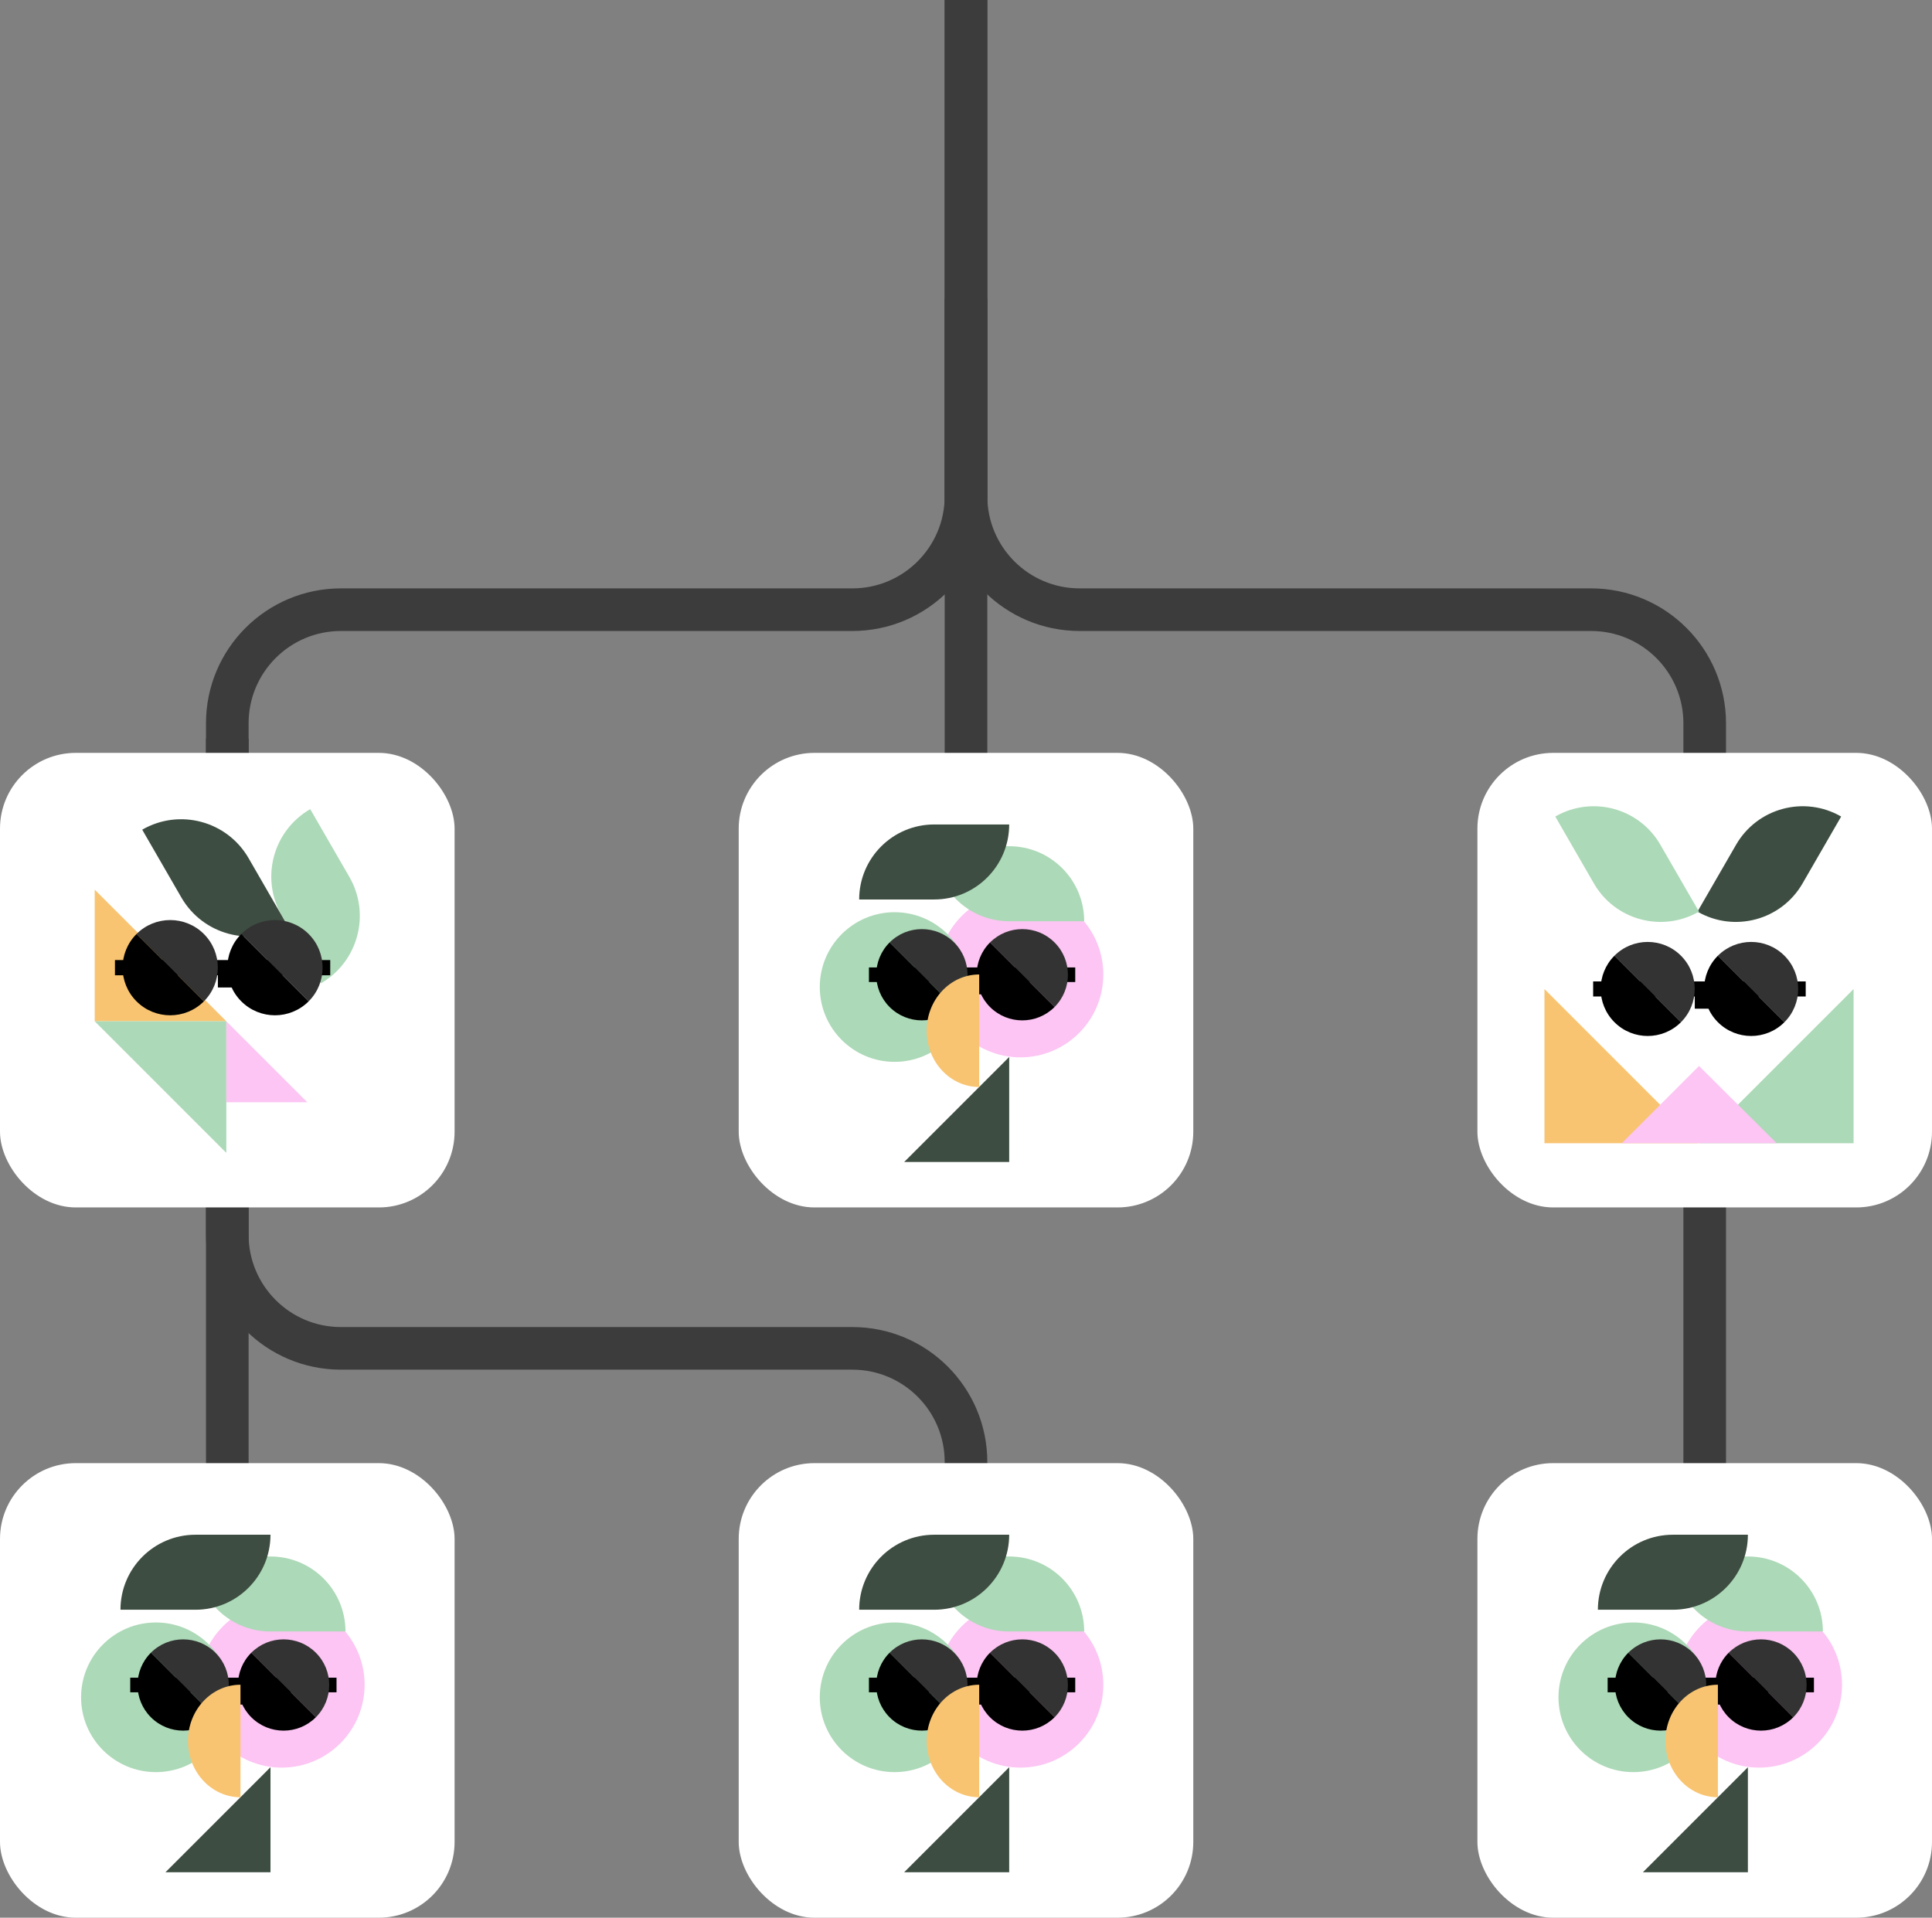 <?xml version="1.0" encoding="UTF-8"?>
<svg width="136px" height="135px" viewBox="0 0 136 135" version="1.1" xmlns="http://www.w3.org/2000/svg" xmlns:xlink="http://www.w3.org/1999/xlink">
    <rect x="0" y="0" width="136" height="135" fill="#808080" stroke="none"/>
    <title>Visual(1)</title>
    <g id="Page-1" stroke="none" stroke-width="1" fill="none" fill-rule="evenodd">
        <g id="Visual(1)">
            <path d="M68,0 L68,34.92 C68,39.338 64.418,42.92 60,42.92 L24,42.92 C19.582,42.92 16,46.501 16,50.92 L16,60" id="Path" stroke="#3C3C3C" stroke-width="3"></path>
            <path d="M16,52 L16,86.92 C16,91.338 19.582,94.92 24,94.92 L60,94.92 C64.418,94.92 68,98.501 68,102.92 L68,112" id="Path" stroke="#3C3C3C" stroke-width="3"></path>
            <path d="M68,0 L68,34.92 C68,39.338 71.582,42.92 76,42.92 L112,42.92 C116.418,42.92 120,46.501 120,50.92 L120,60" id="Path" stroke="#3C3C3C" stroke-width="3"></path>
            <line x1="68" y1="21" x2="68" y2="60" id="Path" stroke="#3C3C3C" stroke-width="3"></line>
            <line x1="16" y1="72" x2="16" y2="111" id="Path" stroke="#3C3C3C" stroke-width="3"></line>
            <line x1="120" y1="72" x2="120" y2="111" id="Path" stroke="#3C3C3C" stroke-width="3"></line>
            <rect id="Rectangle" fill="#FFFFFF" fill-rule="nonzero" x="0" y="53" width="32" height="32" rx="5.333"></rect>
            <polygon id="Path" fill="#F8C471" fill-rule="nonzero" points="6.667 62.63 15.932 71.895 6.667 71.895"></polygon>
            <polygon id="Path" fill="#ACD9B7" fill-rule="nonzero" points="6.667 71.894 15.932 71.894 15.932 81.159"></polygon>
            <path d="M19.832,64.45 C18.318,61.828 19.216,58.475 21.838,56.962 L24.593,61.733 C26.107,64.355 25.209,67.708 22.587,69.222 L19.832,64.45 Z" id="Path" fill="#ACD9B7" fill-rule="nonzero"></path>
            <path d="M12.766,63.179 C14.28,65.801 17.632,66.699 20.254,65.186 L17.5,60.414 C15.986,57.792 12.633,56.894 10.011,58.407 L12.766,63.179 Z" id="Path" fill="#3D4D41" fill-rule="nonzero"></path>
            <polygon id="Path" fill="#000000" fill-rule="nonzero" points="8.092 67.584 23.246 67.584 23.246 68.657 8.092 68.657"></polygon>
            <path d="M14.352,70.491 C14.352,70.491 13.291,69.43 11.981,68.121 C10.672,66.811 9.611,65.75 9.611,65.75 C10.92,64.441 13.043,64.441 14.352,65.75 C15.661,67.059 15.661,69.182 14.352,70.491 Z" id="Path" fill="#333333" fill-rule="nonzero"></path>
            <path d="M14.352,70.492 C13.043,71.801 10.92,71.801 9.611,70.492 C8.302,69.182 8.302,67.059 9.611,65.75 C9.611,65.75 10.672,66.812 11.982,68.121 C13.291,69.43 14.352,70.492 14.352,70.492 Z" id="Path" fill="#000000" fill-rule="nonzero"></path>
            <path d="M21.727,70.491 C21.727,70.491 20.665,69.43 19.356,68.121 C18.047,66.811 16.985,65.75 16.985,65.75 C18.295,64.441 20.417,64.441 21.727,65.75 C23.036,67.059 23.036,69.182 21.727,70.491 Z" id="Path" fill="#333333" fill-rule="nonzero"></path>
            <path d="M21.726,70.491 C20.417,71.801 18.294,71.801 16.985,70.491 C15.676,69.182 15.676,67.059 16.985,65.75 C16.985,65.75 18.046,66.811 19.355,68.121 C20.665,69.43 21.726,70.491 21.726,70.491 Z" id="Path" fill="#000000" fill-rule="nonzero"></path>
            <rect id="Rectangle" fill="#000000" fill-rule="nonzero" x="15.337" y="68.515" width="1.019" height="1"></rect>
            <polygon id="Path" fill="#FCC5F3" fill-rule="nonzero" points="15.932 71.894 21.633 77.596 15.932 77.596"></polygon>
            <rect id="Rectangle" fill="#FFFFFF" fill-rule="nonzero" x="52" y="53" width="32" height="32" rx="5.333"></rect>
            <rect id="Rectangle" fill="#FFFFFF" fill-rule="nonzero" x="52" y="103" width="32" height="32" rx="5.333"></rect>
            <rect id="Rectangle" fill="#FFFFFF" fill-rule="nonzero" x="0" y="103" width="32" height="32" rx="5.333"></rect>
            <rect id="Rectangle" fill="#FFFFFF" fill-rule="nonzero" x="104" y="103" width="32" height="32" rx="5.333"></rect>
            <g id="Group" transform="translate(55, 55)" fill-rule="nonzero">
                <rect id="Rectangle" fill="#FFFFFF" x="0.2" y="0.4" width="26.4" height="26.4"></rect>
                <polygon id="Path" fill="#3D4D41" points="8.648 26.8 16.04 26.8 16.04 19.408"></polygon>
                <circle id="Oval" fill="#FCC5F3" cx="16.832" cy="13.6" r="5.834"></circle>
                <circle id="Oval" fill="#ACD9B7" cx="7.975" cy="14.484" r="5.267"></circle>
                <polygon id="Path" fill="#000000" points="6.167 13.104 20.689 13.104 20.689 14.132 6.167 14.132"></polygon>
                <path d="M12.166,15.89 C12.166,15.89 11.149,14.873 9.894,13.618 C8.639,12.364 7.622,11.346 7.622,11.346 C8.877,10.092 10.911,10.092 12.166,11.346 C13.421,12.601 13.421,14.635 12.166,15.89 Z" id="Path" fill="#333333"></path>
                <path d="M12.166,15.89 C10.911,17.145 8.877,17.145 7.622,15.89 C6.367,14.636 6.367,12.601 7.622,11.346 C7.622,11.346 8.639,12.364 9.894,13.618 C11.149,14.873 12.166,15.89 12.166,15.89 Z" id="Path" fill="#000000"></path>
                <path d="M19.234,15.89 C19.234,15.89 18.217,14.873 16.962,13.618 C15.708,12.364 14.691,11.346 14.691,11.346 C15.945,10.092 17.98,10.092 19.234,11.346 C20.489,12.601 20.489,14.635 19.234,15.89 Z" id="Path" fill="#333333"></path>
                <path d="M19.234,15.89 C17.98,17.145 15.945,17.145 14.69,15.89 C13.436,14.636 13.436,12.601 14.69,11.346 C14.69,11.346 15.708,12.364 16.962,13.618 C18.217,14.873 19.234,15.89 19.234,15.89 Z" id="Path" fill="#000000"></path>
                <rect id="Rectangle" fill="#000000" x="13.11" y="13.996" width="1" height="1"></rect>
                <path d="M16.04,9.851 C13.124,9.851 10.76,7.487 10.76,4.571 L16.04,4.571 C18.956,4.571 21.32,6.935 21.32,9.851 L16.04,9.851 Z" id="Path" fill="#ACD9B7"></path>
                <path d="M10.76,8.32 C13.676,8.32 16.04,5.956 16.04,3.04 L10.76,3.04 C7.844,3.04 5.48,5.404 5.48,8.32 L10.76,8.32 Z" id="Path" fill="#3D4D41"></path>
                <path d="M13.928,13.6 C13.928,13.6 13.928,15.373 13.928,17.56 C13.928,19.747 13.928,21.52 13.928,21.52 C11.887,21.52 10.232,19.747 10.232,17.56 C10.232,15.373 11.887,13.6 13.928,13.6 Z" id="Path" fill="#F8C471"></path>
            </g>
            <g id="Group" transform="translate(55, 105)" fill-rule="nonzero">
                <rect id="Rectangle" fill="#FFFFFF" x="0.2" y="0.4" width="26.4" height="26.4"></rect>
                <polygon id="Path" fill="#3D4D41" points="8.648 26.8 16.04 26.8 16.04 19.408"></polygon>
                <circle id="Oval" fill="#FCC5F3" cx="16.832" cy="13.6" r="5.834"></circle>
                <circle id="Oval" fill="#ACD9B7" cx="7.975" cy="14.484" r="5.267"></circle>
                <polygon id="Path" fill="#000000" points="6.167 13.104 20.689 13.104 20.689 14.132 6.167 14.132"></polygon>
                <path d="M12.166,15.89 C12.166,15.89 11.149,14.873 9.894,13.618 C8.639,12.364 7.622,11.346 7.622,11.346 C8.877,10.092 10.911,10.092 12.166,11.346 C13.421,12.601 13.421,14.635 12.166,15.89 Z" id="Path" fill="#333333"></path>
                <path d="M12.166,15.89 C10.911,17.145 8.877,17.145 7.622,15.89 C6.367,14.636 6.367,12.601 7.622,11.346 C7.622,11.346 8.639,12.364 9.894,13.618 C11.149,14.873 12.166,15.89 12.166,15.89 Z" id="Path" fill="#000000"></path>
                <path d="M19.234,15.89 C19.234,15.89 18.217,14.873 16.962,13.618 C15.708,12.364 14.691,11.346 14.691,11.346 C15.945,10.092 17.98,10.092 19.234,11.346 C20.489,12.601 20.489,14.635 19.234,15.89 Z" id="Path" fill="#333333"></path>
                <path d="M19.234,15.89 C17.98,17.145 15.945,17.145 14.69,15.89 C13.436,14.636 13.436,12.601 14.69,11.346 C14.69,11.346 15.708,12.364 16.962,13.618 C18.217,14.873 19.234,15.89 19.234,15.89 Z" id="Path" fill="#000000"></path>
                <rect id="Rectangle" fill="#000000" x="13.11" y="13.996" width="1" height="1"></rect>
                <path d="M16.04,9.851 C13.124,9.851 10.76,7.487 10.76,4.571 L16.04,4.571 C18.956,4.571 21.32,6.935 21.32,9.851 L16.04,9.851 Z" id="Path" fill="#ACD9B7"></path>
                <path d="M10.76,8.32 C13.676,8.32 16.04,5.956 16.04,3.04 L10.76,3.04 C7.844,3.04 5.48,5.404 5.48,8.32 L10.76,8.32 Z" id="Path" fill="#3D4D41"></path>
                <path d="M13.928,13.6 C13.928,13.6 13.928,15.373 13.928,17.56 C13.928,19.747 13.928,21.52 13.928,21.52 C11.887,21.52 10.232,19.747 10.232,17.56 C10.232,15.373 11.887,13.6 13.928,13.6 Z" id="Path" fill="#F8C471"></path>
            </g>
            <g id="Group" transform="translate(3, 105)" fill-rule="nonzero">
                <rect id="Rectangle" fill="#FFFFFF" x="0.2" y="0.4" width="26.4" height="26.4"></rect>
                <polygon id="Path" fill="#3D4D41" points="8.648 26.8 16.04 26.8 16.04 19.408"></polygon>
                <circle id="Oval" fill="#FCC5F3" cx="16.832" cy="13.6" r="5.834"></circle>
                <circle id="Oval" fill="#ACD9B7" cx="7.975" cy="14.484" r="5.267"></circle>
                <polygon id="Path" fill="#000000" points="6.167 13.104 20.689 13.104 20.689 14.132 6.167 14.132"></polygon>
                <path d="M12.166,15.89 C12.166,15.89 11.149,14.873 9.894,13.618 C8.639,12.364 7.622,11.346 7.622,11.346 C8.877,10.092 10.911,10.092 12.166,11.346 C13.421,12.601 13.421,14.635 12.166,15.89 Z" id="Path" fill="#333333"></path>
                <path d="M12.166,15.89 C10.911,17.145 8.877,17.145 7.622,15.89 C6.367,14.636 6.367,12.601 7.622,11.346 C7.622,11.346 8.639,12.364 9.894,13.618 C11.149,14.873 12.166,15.89 12.166,15.89 Z" id="Path" fill="#000000"></path>
                <path d="M19.234,15.89 C19.234,15.89 18.217,14.873 16.962,13.618 C15.708,12.364 14.691,11.346 14.691,11.346 C15.945,10.092 17.98,10.092 19.234,11.346 C20.489,12.601 20.489,14.635 19.234,15.89 Z" id="Path" fill="#333333"></path>
                <path d="M19.234,15.89 C17.98,17.145 15.945,17.145 14.69,15.89 C13.436,14.636 13.436,12.601 14.69,11.346 C14.69,11.346 15.708,12.364 16.962,13.618 C18.217,14.873 19.234,15.89 19.234,15.89 Z" id="Path" fill="#000000"></path>
                <rect id="Rectangle" fill="#000000" x="13.11" y="13.996" width="1" height="1"></rect>
                <path d="M16.04,9.851 C13.124,9.851 10.76,7.487 10.76,4.571 L16.04,4.571 C18.956,4.571 21.32,6.935 21.32,9.851 L16.04,9.851 Z" id="Path" fill="#ACD9B7"></path>
                <path d="M10.76,8.32 C13.676,8.32 16.04,5.956 16.04,3.04 L10.76,3.04 C7.844,3.04 5.48,5.404 5.48,8.32 L10.76,8.32 Z" id="Path" fill="#3D4D41"></path>
                <path d="M13.928,13.6 C13.928,13.6 13.928,15.373 13.928,17.56 C13.928,19.747 13.928,21.52 13.928,21.52 C11.887,21.52 10.232,19.747 10.232,17.56 C10.232,15.373 11.887,13.6 13.928,13.6 Z" id="Path" fill="#F8C471"></path>
            </g>
            <g id="Group" transform="translate(107, 105)" fill-rule="nonzero">
                <rect id="Rectangle" fill="#FFFFFF" x="0.2" y="0.4" width="26.4" height="26.4"></rect>
                <polygon id="Path" fill="#3D4D41" points="8.648 26.8 16.04 26.8 16.04 19.408"></polygon>
                <circle id="Oval" fill="#FCC5F3" cx="16.832" cy="13.6" r="5.834"></circle>
                <circle id="Oval" fill="#ACD9B7" cx="7.975" cy="14.484" r="5.267"></circle>
                <polygon id="Path" fill="#000000" points="6.167 13.104 20.689 13.104 20.689 14.132 6.167 14.132"></polygon>
                <path d="M12.166,15.89 C12.166,15.89 11.149,14.873 9.894,13.618 C8.639,12.364 7.622,11.346 7.622,11.346 C8.877,10.092 10.911,10.092 12.166,11.346 C13.421,12.601 13.421,14.635 12.166,15.89 Z" id="Path" fill="#333333"></path>
                <path d="M12.166,15.89 C10.911,17.145 8.877,17.145 7.622,15.89 C6.367,14.636 6.367,12.601 7.622,11.346 C7.622,11.346 8.639,12.364 9.894,13.618 C11.149,14.873 12.166,15.89 12.166,15.89 Z" id="Path" fill="#000000"></path>
                <path d="M19.234,15.89 C19.234,15.89 18.217,14.873 16.962,13.618 C15.708,12.364 14.691,11.346 14.691,11.346 C15.945,10.092 17.98,10.092 19.234,11.346 C20.489,12.601 20.489,14.635 19.234,15.89 Z" id="Path" fill="#333333"></path>
                <path d="M19.234,15.89 C17.979,17.145 15.945,17.145 14.69,15.89 C13.436,14.636 13.436,12.601 14.69,11.346 C14.69,11.346 15.708,12.364 16.962,13.618 C18.217,14.873 19.234,15.89 19.234,15.89 Z" id="Path" fill="#000000"></path>
                <rect id="Rectangle" fill="#000000" x="13.11" y="13.996" width="1" height="1"></rect>
                <path d="M16.04,9.851 C13.124,9.851 10.76,7.487 10.76,4.571 L16.04,4.571 C18.956,4.571 21.32,6.935 21.32,9.851 L16.04,9.851 Z" id="Path" fill="#ACD9B7"></path>
                <path d="M10.76,8.32 C13.676,8.32 16.04,5.956 16.04,3.04 L10.76,3.04 C7.844,3.04 5.48,5.404 5.48,8.32 L10.76,8.32 Z" id="Path" fill="#3D4D41"></path>
                <path d="M13.928,13.6 C13.928,13.6 13.928,15.373 13.928,17.56 C13.928,19.747 13.928,21.52 13.928,21.52 C11.887,21.52 10.232,19.747 10.232,17.56 C10.232,15.373 11.887,13.6 13.928,13.6 Z" id="Path" fill="#F8C471"></path>
            </g>
            <rect id="Rectangle" fill="#FFFFFF" fill-rule="nonzero" x="104" y="53" width="32" height="32" rx="5.333"></rect>
            <g id="Group" transform="translate(106, 56)" fill-rule="nonzero">
                <rect id="Rectangle" fill="#FFFFFF" x="0" y="0" width="25.6" height="25.6"></rect>
                <polygon id="Path" fill="#F8C471" points="2.72 13.627 13.573 24.48 2.72 24.48"></polygon>
                <polygon id="Path" fill="#ACD9B7" points="24.48 13.627 13.627 24.48 24.48 24.48"></polygon>
                <path d="M20.885,6.194 C19.39,8.782 16.08,9.669 13.491,8.175 L16.211,3.463 C17.706,0.875 21.016,-0.012 23.605,1.482 L20.885,6.194 Z" id="Path" fill="#3D4D41"></path>
                <path d="M6.202,6.194 C7.697,8.782 11.007,9.669 13.596,8.175 L10.876,3.463 C9.381,0.875 6.071,-0.012 3.482,1.482 L6.202,6.194 Z" id="Path" fill="#ACD9B7"></path>
                <polygon id="Path" fill="#000000" points="6.147 13.089 21.11 13.089 21.11 14.149 6.147 14.149"></polygon>
                <path d="M12.328,15.96 C12.328,15.96 11.28,14.912 9.987,13.619 C8.695,12.326 7.647,11.278 7.647,11.278 C8.939,9.986 11.035,9.986 12.328,11.278 C13.621,12.571 13.621,14.667 12.328,15.96 Z" id="Path" fill="#333333"></path>
                <path d="M12.328,15.96 C11.036,17.253 8.94,17.253 7.647,15.96 C6.354,14.667 6.354,12.571 7.647,11.278 C7.647,11.278 8.695,12.326 9.988,13.619 C11.28,14.912 12.328,15.96 12.328,15.96 Z" id="Path" fill="#000000"></path>
                <path d="M19.611,15.96 C19.611,15.96 18.563,14.912 17.27,13.619 C15.977,12.326 14.929,11.278 14.929,11.278 C16.222,9.986 18.318,9.986 19.611,11.278 C20.904,12.571 20.904,14.667 19.611,15.96 Z" id="Path" fill="#333333"></path>
                <path d="M19.611,15.96 C18.318,17.253 16.222,17.253 14.929,15.96 C13.636,14.667 13.636,12.571 14.929,11.278 C14.929,11.278 15.977,12.326 17.27,13.619 C18.563,14.912 19.611,15.96 19.611,15.96 Z" id="Path" fill="#000000"></path>
                <rect id="Rectangle" fill="#000000" x="13.301" y="14.008" width="1.006" height="1"></rect>
                <polygon id="Path" fill="#FCC5F3" points="19.067 24.48 8.16 24.48 13.6 19.04"></polygon>
            </g>
        </g>
    </g>
</svg>